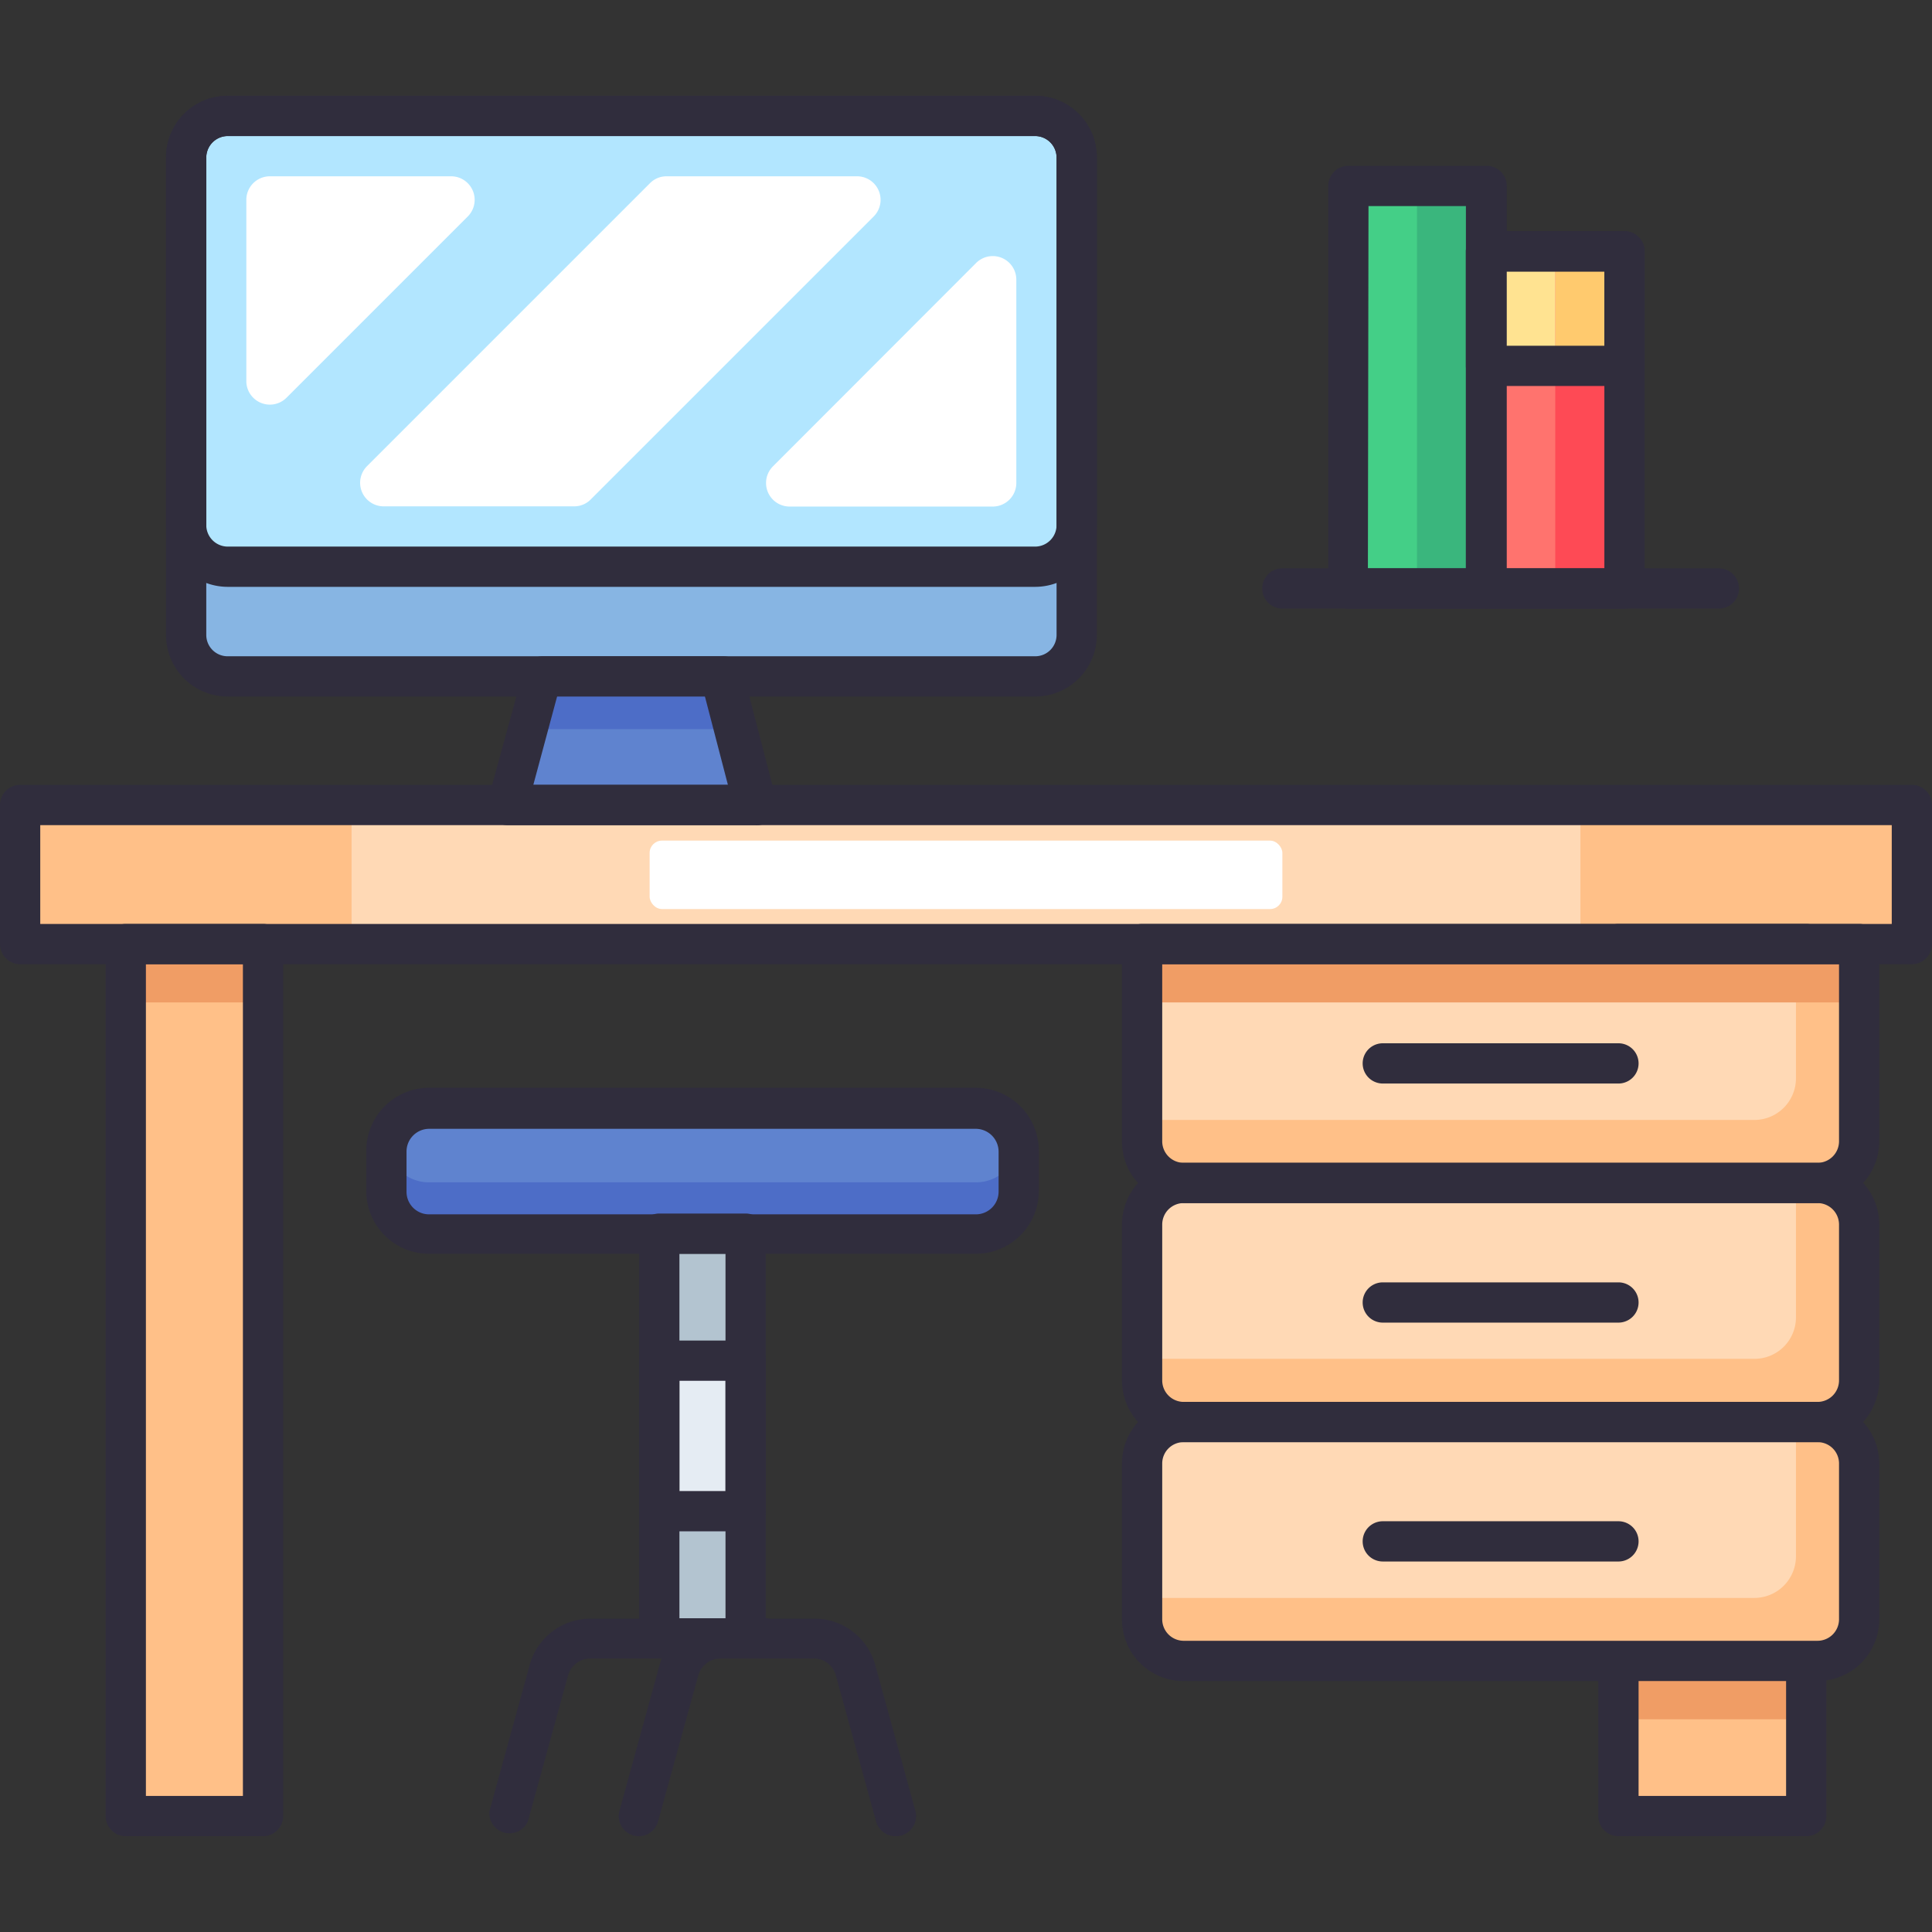 <svg xmlns="http://www.w3.org/2000/svg" viewBox="0 0 96 96"><rect x="0" y="0" width="96" height="96" fill="#333333" stroke="none"/><defs><style>.cls-1{fill:#ffc088;}.cls-2{fill:#ffd9b5;}.cls-3{fill:#fff;}.cls-4{fill:#f09d65;}.cls-5{fill:#302d3d;}.cls-6{fill:#87b5e3;}.cls-7{fill:#b2e6ff;}.cls-8{fill:#5f83cf;}.cls-9{fill:#4d6dc7;}.cls-10{fill:#3ab67d;}.cls-11{fill:#fe4a55;}.cls-12{fill:#ffca6e;}.cls-13{fill:#44cf87;}.cls-14{fill:#ff736e;}.cls-15{fill:#ffe391;}.cls-16{fill:#b3c4d0;}.cls-17{fill:#e5ecf3;}</style></defs><title>Mork Station</title><g id="work_Station" data-name="work Station"><rect class="cls-1" x="1" y="40.03" width="94" height="6.88"/><rect class="cls-2" x="17.47" y="40.03" width="61.06" height="6.88"/><rect class="cls-3" x="32.28" y="41.77" width="31.44" height="3.4" rx="0.61"/><rect class="cls-1" x="6.25" y="46.91" width="6.82" height="43.33"/><rect class="cls-4" x="6.25" y="46.91" width="6.82" height="2.9"/><rect class="cls-1" x="80.42" y="46.91" width="9.33" height="43.33"/><rect class="cls-4" x="80.42" y="82.53" width="9.33" height="2.9"/><path class="cls-5" d="M89.75,91.24H80.42a1,1,0,0,1-1-1V46.91a1,1,0,0,1,1-1h9.33a1,1,0,0,1,1,1V90.24A1,1,0,0,1,89.75,91.24Zm-8.33-2h7.33V47.91H81.42Z"/><path class="cls-1" d="M92.38,46.91v9.81a2.07,2.07,0,0,1-2.07,2.06H58.81a2.06,2.06,0,0,1-2.06-2.06V46.91Z"/><path class="cls-1" d="M92.38,60.84v7.75a2.07,2.07,0,0,1-2.07,2.07H58.81a2.07,2.07,0,0,1-2.06-2.07V60.84a2.06,2.06,0,0,1,2.06-2.06h31.5A2.07,2.07,0,0,1,92.38,60.84Z"/><path class="cls-1" d="M92.38,72.72v7.75a2.07,2.07,0,0,1-2.07,2.06H58.81a2.06,2.06,0,0,1-2.06-2.06V72.72a2.06,2.06,0,0,1,2.06-2.06h31.5A2.07,2.07,0,0,1,92.38,72.72Z"/><path class="cls-2" d="M89.24,46.91v6.67a2.07,2.07,0,0,1-2.06,2.07H56.75V46.91Z"/><path class="cls-2" d="M89.24,58.78v6.68a2.06,2.06,0,0,1-2.06,2.06H56.75V60.84a2.06,2.06,0,0,1,2.06-2.06Z"/><path class="cls-2" d="M89.24,70.66v6.67a2.07,2.07,0,0,1-2.06,2.07H56.75V72.72a2.06,2.06,0,0,1,2.06-2.06Z"/><rect class="cls-6" x="9.25" y="5.76" width="44.25" height="27.85" rx="2.06"/><rect class="cls-7" x="9.25" y="5.76" width="44.25" height="22.4" rx="2.06"/><path class="cls-3" d="M23.24,10.76l-9,9a1.17,1.17,0,0,1-2-.83v-9a1.17,1.17,0,0,1,1.17-1.17h9A1.17,1.17,0,0,1,23.24,10.76Z"/><path class="cls-3" d="M43.41,10.76,29.35,24.82a1.15,1.15,0,0,1-.82.34H19.07a1.17,1.17,0,0,1-.83-2L32.3,9.1a1.15,1.15,0,0,1,.82-.34h9.46A1.17,1.17,0,0,1,43.41,10.76Z"/><path class="cls-3" d="M50.5,13.9V24a1.17,1.17,0,0,1-1.17,1.17H39.24a1.17,1.17,0,0,1-.83-2L48.5,13.07A1.17,1.17,0,0,1,50.5,13.9Z"/><polygon class="cls-8" points="37.5 40.03 25.25 40.03 26.92 33.62 35.83 33.62 37.5 40.03"/><polygon class="cls-9" points="36.51 36.23 35.83 33.62 26.92 33.62 26.24 36.23 36.51 36.23"/><rect class="cls-10" x="66.97" y="9.24" width="6.87" height="20"/><rect class="cls-11" x="73.84" y="12.49" width="6.88" height="16.75"/><rect class="cls-12" x="73.84" y="12.49" width="6.88" height="5.69"/><rect class="cls-13" x="66.97" y="9.24" width="3.44" height="20"/><rect class="cls-14" x="73.84" y="12.49" width="3.44" height="16.75"/><rect class="cls-15" x="73.84" y="12.49" width="3.44" height="5.69"/><path class="cls-9" d="M50.62,57.22v2a2.13,2.13,0,0,1-2.13,2.12H21.32a2.12,2.12,0,0,1-2.12-2.12,21,21,0,0,1,0-2.25,2.13,2.13,0,0,1,2.1-1.84H48.49A2.14,2.14,0,0,1,50.62,57.22Z"/><path class="cls-8" d="M50.6,56.93a2.13,2.13,0,0,1-2.11,1.82H21.32a2.12,2.12,0,0,1-2.1-1.82,2.13,2.13,0,0,1,2.1-1.84H48.49A2.14,2.14,0,0,1,50.6,56.93Z"/><rect class="cls-16" x="32.76" y="61.3" width="4.29" height="20.1"/><rect class="cls-17" x="32.76" y="67.61" width="4.29" height="7.48"/><rect class="cls-4" x="56.75" y="46.91" width="35.63" height="2.9"/><path class="cls-5" d="M95,47.91H1a1,1,0,0,1-1-1V40a1,1,0,0,1,1-1H95a1,1,0,0,1,1,1v6.88A1,1,0,0,1,95,47.91Zm-93-2H94V41H2Z"/><path class="cls-5" d="M13.07,91.24H6.25a1,1,0,0,1-1-1V46.91a1,1,0,0,1,1-1h6.82a1,1,0,0,1,1,1V90.24A1,1,0,0,1,13.07,91.24Zm-5.82-2h4.82V47.91H7.25Z"/><path class="cls-5" d="M90.31,59.78H58.81a3.06,3.06,0,0,1-3.06-3.06V46.91a1,1,0,0,1,1-1H92.38a1,1,0,0,1,1,1v9.81A3.07,3.07,0,0,1,90.31,59.78ZM57.75,47.91v8.81a1.07,1.07,0,0,0,1.06,1.06h31.5a1.07,1.07,0,0,0,1.07-1.06V47.91Z"/><path class="cls-5" d="M90.31,71.66H58.81a3.07,3.07,0,0,1-3.06-3.07V60.84a3.07,3.07,0,0,1,3.06-3.06h31.5a3.07,3.07,0,0,1,3.07,3.06v7.75A3.08,3.08,0,0,1,90.31,71.66ZM58.81,59.78a1.07,1.07,0,0,0-1.06,1.06v7.75a1.07,1.07,0,0,0,1.06,1.07h31.5a1.07,1.07,0,0,0,1.07-1.07V60.84a1.07,1.07,0,0,0-1.07-1.06Z"/><path class="cls-5" d="M90.31,83.53H58.81a3.06,3.06,0,0,1-3.06-3.06V72.72a3.06,3.06,0,0,1,3.06-3.06h31.5a3.07,3.07,0,0,1,3.07,3.06v7.75A3.07,3.07,0,0,1,90.31,83.53ZM58.81,71.66a1.06,1.06,0,0,0-1.06,1.06v7.75a1.07,1.07,0,0,0,1.06,1.06h31.5a1.07,1.07,0,0,0,1.07-1.06V72.72a1.06,1.06,0,0,0-1.07-1.06Z"/><path class="cls-5" d="M80.42,77.59H68.71a1,1,0,0,1,0-2H80.42a1,1,0,0,1,0,2Z"/><path class="cls-5" d="M80.42,65.72H68.71a1,1,0,0,1,0-2H80.42a1,1,0,0,1,0,2Z"/><path class="cls-5" d="M80.42,53.84H68.71a1,1,0,0,1,0-2H80.42a1,1,0,0,1,0,2Z"/><path class="cls-5" d="M51.44,34.61H11.31a3.06,3.06,0,0,1-3.06-3.06V7.82a3.06,3.06,0,0,1,3.06-3.06H51.44A3.06,3.06,0,0,1,54.5,7.82V31.55A3.06,3.06,0,0,1,51.44,34.61ZM11.31,6.76a1.07,1.07,0,0,0-1.06,1.06V31.55a1.06,1.06,0,0,0,1.06,1.06H51.44a1.06,1.06,0,0,0,1.06-1.06V7.82a1.07,1.07,0,0,0-1.06-1.06Z"/><path class="cls-5" d="M51.44,29.16H11.31a3.07,3.07,0,0,1-3.06-3.07V7.82a3.06,3.06,0,0,1,3.06-3.06H51.44A3.06,3.06,0,0,1,54.5,7.82V26.09A3.07,3.07,0,0,1,51.44,29.16ZM11.31,6.76a1.07,1.07,0,0,0-1.06,1.06V26.09a1.07,1.07,0,0,0,1.06,1.07H51.44a1.07,1.07,0,0,0,1.06-1.07V7.82a1.07,1.07,0,0,0-1.06-1.06Z"/><path class="cls-5" d="M37.5,41H25.25a1,1,0,0,1-1-1.25L26,33.36a1,1,0,0,1,1-.75h8.91a1,1,0,0,1,1,.75l1.67,6.42A1,1,0,0,1,37.5,41Zm-11-2h9.67l-1.15-4.42H27.69Z"/><path class="cls-5" d="M73.84,30.24H67a1,1,0,0,1-1-1v-20a1,1,0,0,1,1-1h6.87a1,1,0,0,1,1,1v20A1,1,0,0,1,73.84,30.24Zm-5.87-2h4.87v-18H68Z"/><path class="cls-5" d="M80.72,30.24H73.84a1,1,0,0,1-1-1V12.49a1,1,0,0,1,1-1h6.88a1,1,0,0,1,1,1V29.24A1,1,0,0,1,80.72,30.24Zm-5.88-2h4.88V13.49H74.84Z"/><path class="cls-5" d="M80.72,19.18H73.84a1,1,0,0,1-1-1V12.49a1,1,0,0,1,1-1h6.88a1,1,0,0,1,1,1v5.69A1,1,0,0,1,80.72,19.18Zm-5.88-2h4.88V13.49H74.84Z"/><path class="cls-5" d="M85.41,30.24H63.72a1,1,0,0,1,0-2H85.41a1,1,0,0,1,0,2Z"/><path class="cls-5" d="M48.49,62.3H21.32a3.12,3.12,0,0,1-3.12-3.12v-2a3.13,3.13,0,0,1,3.12-3.13H48.49a3.14,3.14,0,0,1,3.13,3.13v2A3.13,3.13,0,0,1,48.49,62.3ZM21.32,56.09a1.13,1.13,0,0,0-1.12,1.13v2a1.12,1.12,0,0,0,1.12,1.12H48.49a1.13,1.13,0,0,0,1.13-1.12v-2a1.14,1.14,0,0,0-1.13-1.13Z"/><path class="cls-5" d="M37.05,82.41H32.76a1,1,0,0,1-1-1V61.3a1,1,0,0,1,1-1h4.29a1,1,0,0,1,1,1V81.41A1,1,0,0,1,37.05,82.41Zm-3.29-2h2.29V62.3H33.76Z"/><path class="cls-5" d="M37.05,76.09H32.76a1,1,0,0,1-1-1V67.61a1,1,0,0,1,1-1h4.29a1,1,0,0,1,1,1v7.48A1,1,0,0,1,37.05,76.09Zm-3.29-2h2.29V68.61H33.76Z"/><path class="cls-5" d="M44.53,91.24a1,1,0,0,1-1-.74l-2-7.26a1.13,1.13,0,0,0-1.09-.83H29.33a1.15,1.15,0,0,0-1.1.83l-2,7.26A1,1,0,0,1,24.32,90l2-7.27a3.13,3.13,0,0,1,3-2.3H40.49a3.13,3.13,0,0,1,3,2.3l2,7.27A1,1,0,0,1,44.53,91.24Z"/><path class="cls-5" d="M31.78,91.24a1,1,0,0,1-1-1.26l2-7.27a3.13,3.13,0,0,1,3-2.3H38a1,1,0,0,1,0,2h-2.2a1.15,1.15,0,0,0-1.1.83l-2,7.26A1,1,0,0,1,31.78,91.24Z"/></g></svg>